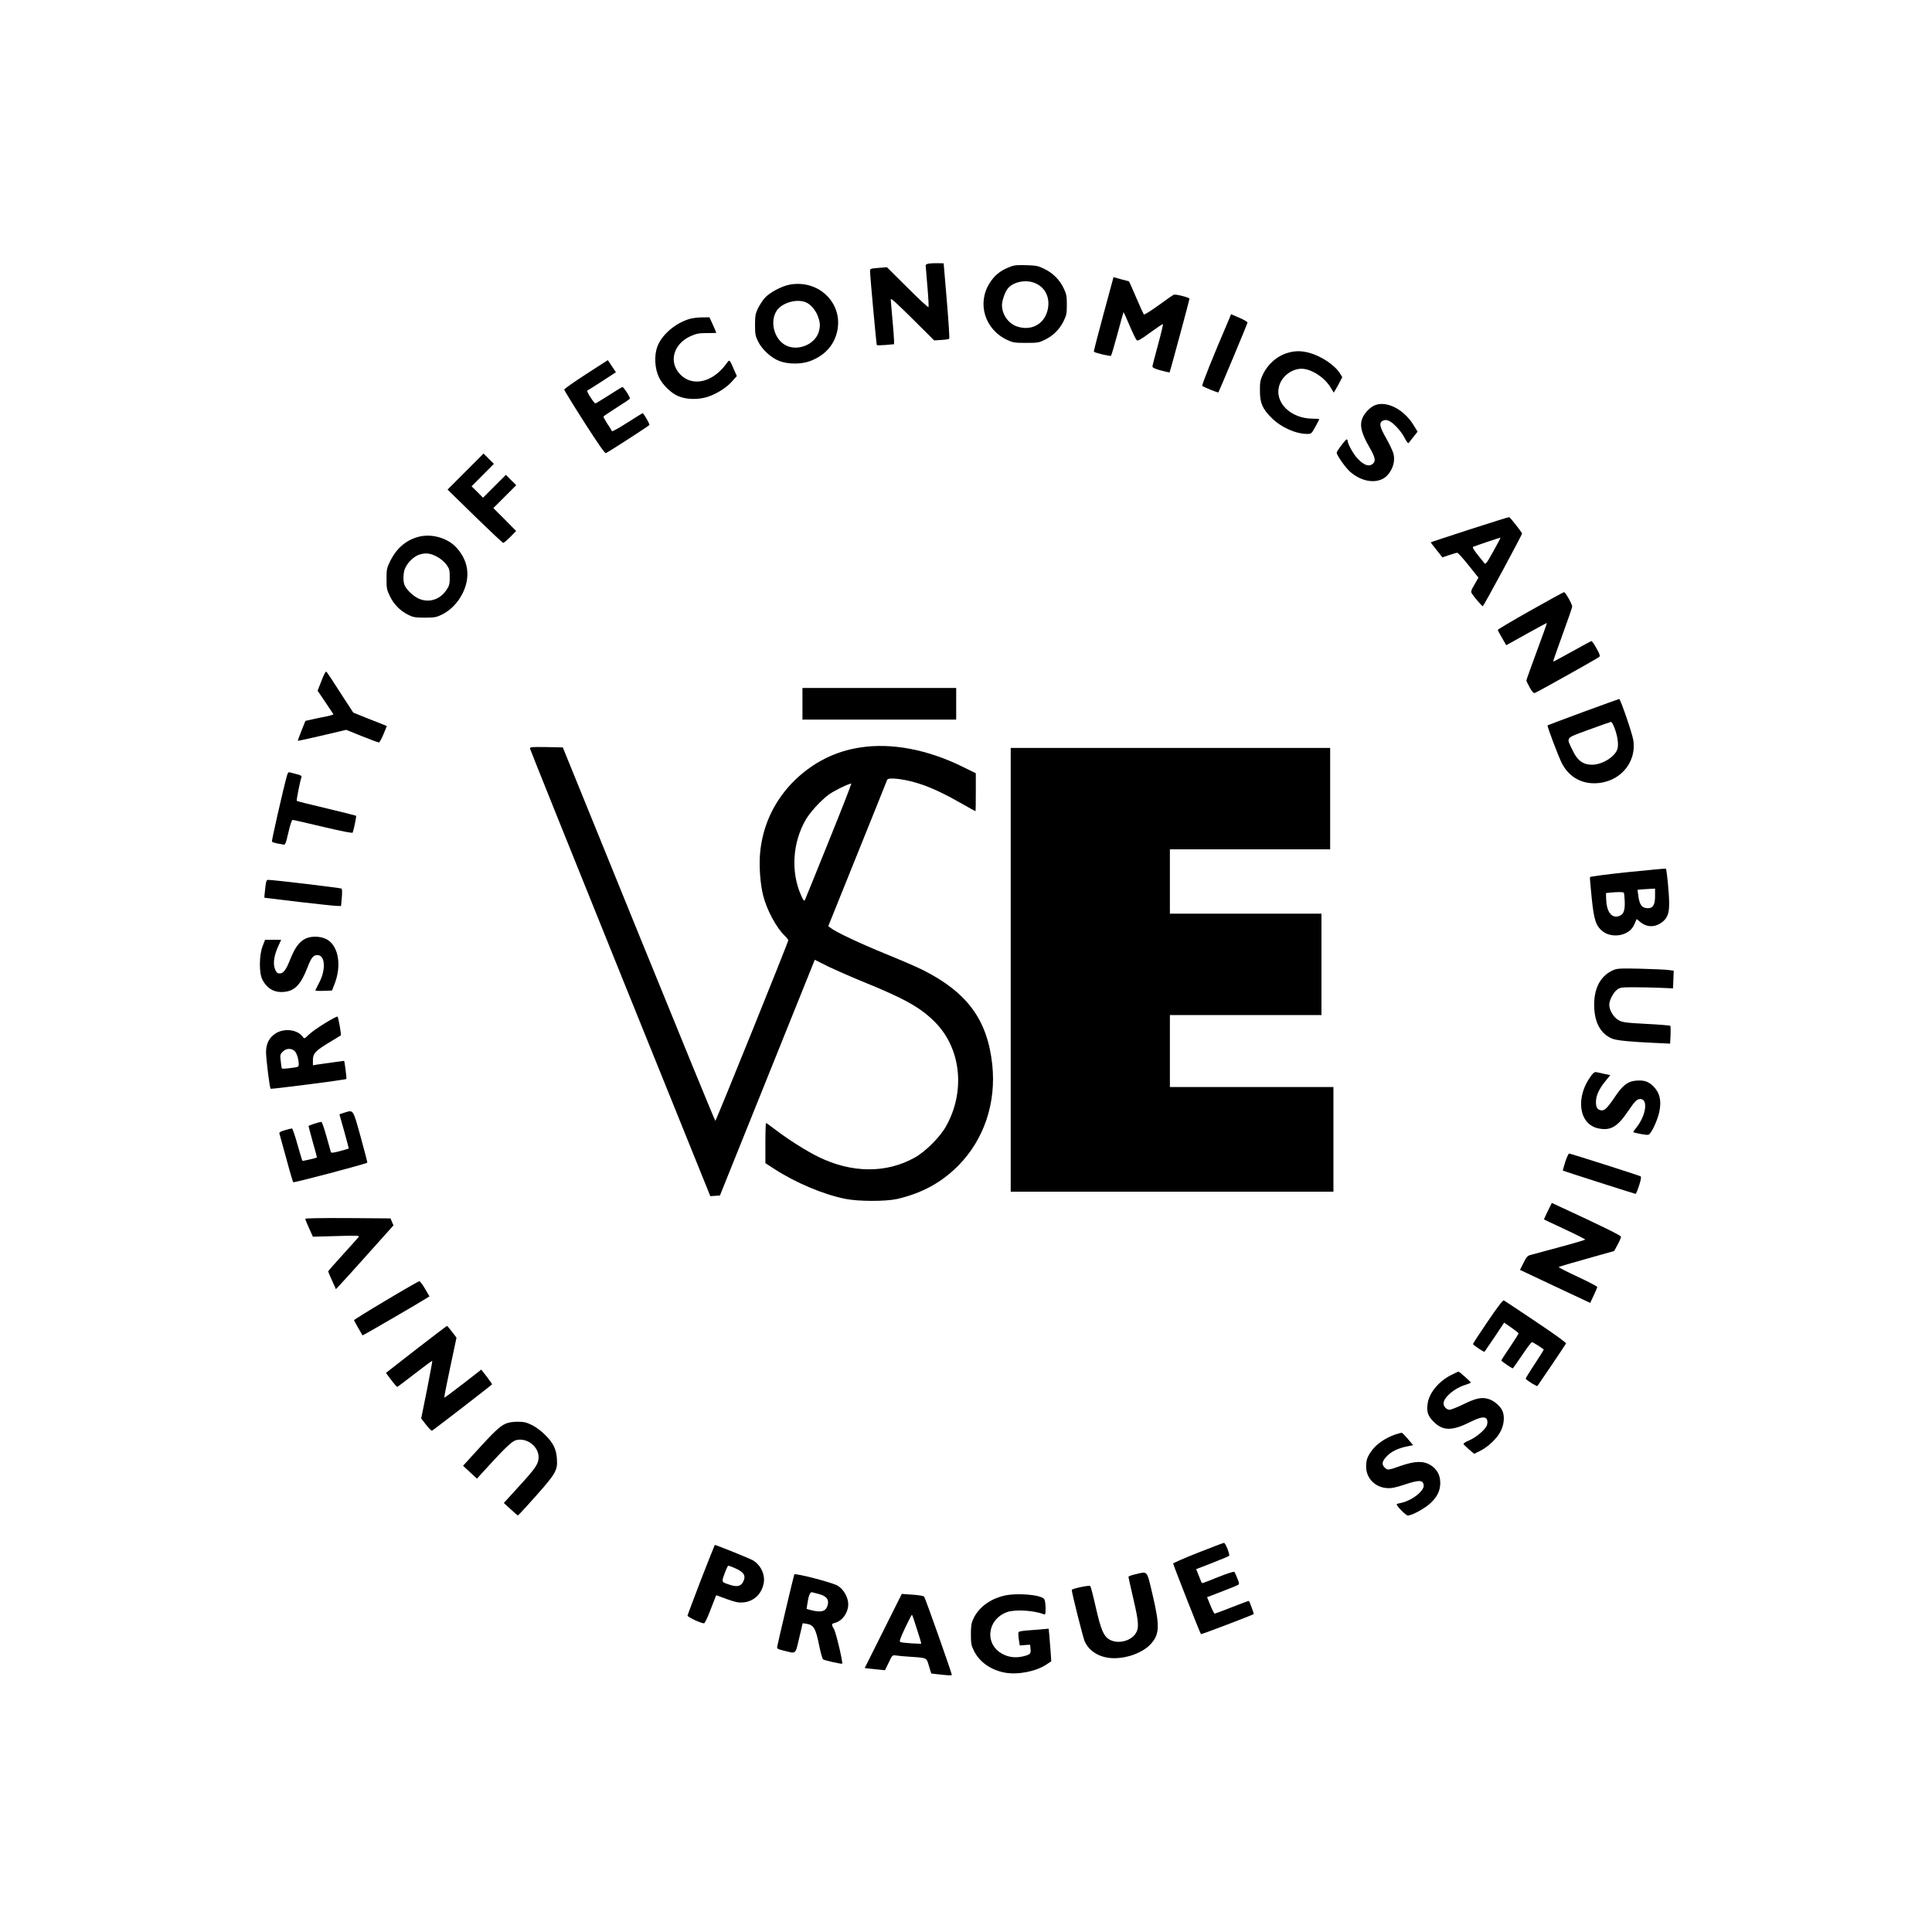 <?xml version="1.0" standalone="no"?>
<!DOCTYPE svg PUBLIC "-//W3C//DTD SVG 20010904//EN"
 "http://www.w3.org/TR/2001/REC-SVG-20010904/DTD/svg10.dtd">
<svg version="1.0" xmlns="http://www.w3.org/2000/svg"
 width="1772pt" height="1772pt" viewBox="0 0 1772 1772"
 preserveAspectRatio="xMidYMid meet">

<g transform="translate(0,1772) scale(0.1,-0.1)"
fill="#000000" stroke="none">
<path d="M8523 15303 c-18 -2 -33 -10 -33 -16 0 -7 7 -94 16 -195 9 -101 13
-186 10 -189 -4 -4 -91 77 -194 180 l-187 186 -77 -6 c-76 -6 -78 -7 -78 -32
1 -52 58 -672 62 -676 3 -3 39 -2 81 1 l77 7 0 36 c0 20 -7 108 -15 196 -8 88
-15 169 -15 180 0 14 60 -41 199 -179 l199 -198 65 4 c37 2 69 7 73 11 4 4 -6
161 -22 350 l-29 342 -50 1 c-27 1 -65 -1 -82 -3z"/>
<path d="M9249 15267 c-78 -33 -127 -73 -170 -140 -121 -187 -48 -428 159
-525 51 -24 68 -27 172 -27 107 0 119 2 174 29 76 37 135 96 172 172 25 52 29
70 29 149 0 77 -4 98 -27 147 -37 79 -98 142 -176 180 -60 30 -76 33 -172 36
-92 2 -112 0 -161 -21z m232 -139 c108 -37 159 -146 124 -265 -36 -122 -152
-180 -278 -137 -78 26 -137 110 -137 195 0 39 25 114 49 147 44 62 156 90 242
60z"/>
<path d="M10121 14838 c-51 -187 -91 -342 -88 -344 11 -11 151 -44 157 -37 4
4 31 96 60 203 29 107 53 196 55 198 1 1 26 -54 55 -123 29 -69 59 -130 66
-136 10 -8 39 8 124 71 62 45 114 80 116 77 3 -3 -17 -88 -45 -190 -28 -101
-51 -191 -51 -199 0 -10 25 -22 78 -36 42 -11 78 -19 79 -18 4 3 183 667 183
676 0 11 -126 44 -144 37 -8 -3 -71 -47 -141 -98 -69 -50 -130 -88 -134 -83
-4 5 -36 75 -71 157 -34 81 -64 147 -66 147 -2 0 -35 9 -73 19 l-68 19 -92
-340z"/>
<path d="M7246 15110 c-75 -13 -189 -74 -232 -123 -20 -23 -48 -67 -63 -97
-22 -47 -26 -68 -26 -150 0 -84 3 -102 28 -152 36 -73 119 -150 195 -179 80
-31 204 -31 284 0 130 50 213 139 244 261 65 259 -158 487 -430 440z m141
-161 c45 -17 91 -69 113 -126 23 -60 25 -91 10 -145 -32 -113 -184 -180 -295
-129 -112 50 -159 219 -91 322 48 71 178 110 263 78z"/>
<path d="M11272 14791 c-147 -342 -252 -605 -245 -610 13 -12 143 -64 148 -60
5 6 263 622 267 639 2 7 -29 26 -74 45 l-77 33 -19 -47z"/>
<path d="M6329 14796 c-130 -36 -258 -144 -299 -253 -32 -84 -25 -205 15 -286
34 -68 107 -140 173 -169 75 -34 190 -36 278 -6 86 30 171 85 223 145 l39 44
-25 57 c-44 101 -41 98 -72 55 -124 -171 -311 -214 -423 -96 -107 112 -63 277
94 349 54 24 76 29 150 29 49 0 88 1 88 2 0 2 -14 34 -31 73 l-32 70 -66 -1
c-36 0 -87 -6 -112 -13z"/>
<path d="M11819 14486 c-102 -27 -190 -103 -238 -205 -22 -48 -26 -69 -25
-146 0 -113 23 -165 109 -250 85 -85 220 -145 326 -145 35 0 39 3 73 65 20 36
36 68 36 70 0 3 -27 5 -59 5 -206 0 -358 153 -306 309 31 94 135 161 228 147
89 -14 195 -89 243 -173 l27 -44 18 30 c10 16 27 48 39 71 l21 41 -21 34 c-48
77 -173 160 -285 190 -70 18 -123 18 -186 1z"/>
<path d="M5375 14288 c-110 -71 -200 -135 -200 -141 0 -7 83 -142 184 -300
125 -195 188 -286 198 -283 22 9 393 248 399 258 5 8 -52 108 -62 108 -3 0
-66 -39 -141 -87 -75 -48 -138 -83 -140 -78 -2 6 -21 37 -43 69 -21 33 -37 63
-35 66 2 4 57 40 120 81 64 40 119 77 122 82 6 10 -56 107 -68 107 -5 0 -61
-34 -124 -75 -64 -41 -120 -75 -124 -75 -13 0 -85 114 -75 117 5 2 66 41 136
86 l127 83 -37 55 -37 56 -200 -129z"/>
<path d="M12615 14005 c-51 -18 -112 -85 -126 -139 -16 -60 2 -126 66 -239 59
-101 66 -134 37 -160 -36 -32 -85 -14 -146 53 -36 40 -86 131 -86 158 0 6 -3
12 -8 12 -11 0 -92 -107 -92 -122 0 -23 78 -134 121 -173 114 -103 268 -118
345 -33 51 56 72 132 54 199 -7 24 -36 87 -66 139 -61 106 -68 144 -29 162 18
8 32 8 54 -2 41 -17 114 -96 146 -160 15 -29 30 -49 34 -44 4 5 24 31 45 57
l38 48 -34 55 c-86 145 -244 229 -353 189z"/>
<path d="M4270 13395 l-165 -165 250 -245 c138 -134 255 -244 260 -244 6 -1
35 24 65 54 l54 55 -104 105 -105 105 105 105 105 105 -48 47 -47 48 -105
-105 -105 -105 -52 53 -53 52 103 103 102 103 -48 47 -47 47 -165 -165z"/>
<path d="M13480 12864 c-195 -64 -356 -116 -357 -118 -1 -1 14 -22 34 -46 19
-25 44 -56 54 -69 l18 -23 63 21 c34 12 67 21 74 21 7 0 53 -51 103 -114 l91
-114 -36 -63 c-32 -55 -35 -65 -24 -83 20 -32 92 -116 100 -116 7 0 360 653
360 667 0 9 -108 147 -118 150 -4 1 -167 -50 -362 -113z m217 -200 c-68 -120
-71 -125 -86 -105 -9 11 -38 47 -64 80 -33 42 -44 63 -35 66 33 13 244 84 250
84 3 1 -26 -56 -65 -125z"/>
<path d="M3833 12795 c-112 -31 -198 -106 -256 -225 -29 -59 -32 -73 -32 -160
0 -88 3 -101 33 -162 36 -74 95 -132 170 -169 40 -20 63 -24 147 -24 90 0 106
3 158 28 79 39 146 108 189 193 76 152 55 303 -58 424 -83 89 -231 129 -351
95z m182 -185 c28 -15 63 -46 80 -69 27 -38 30 -51 30 -115 0 -62 -4 -78 -28
-114 -62 -95 -169 -126 -264 -79 -52 27 -108 82 -124 124 -13 36 -11 109 5
147 24 57 83 115 135 130 57 18 102 12 166 -24z"/>
<path d="M14035 12119 c-165 -93 -299 -173 -298 -177 1 -5 19 -38 40 -74 l38
-66 185 103 c102 57 186 102 188 101 1 -2 -40 -119 -93 -260 -52 -141 -95
-261 -95 -267 0 -6 14 -36 31 -66 23 -41 35 -53 48 -48 27 10 575 317 589 330
10 9 5 25 -25 78 -20 37 -41 67 -46 67 -4 0 -85 -43 -179 -96 -93 -52 -171
-94 -173 -92 -1 2 37 113 86 247 49 133 89 250 89 258 0 22 -63 133 -75 132
-5 0 -145 -77 -310 -170z"/>
<path d="M2949 11477 l-36 -92 71 -105 c39 -58 72 -108 74 -111 1 -3 -26 -12
-60 -19 -35 -6 -93 -19 -130 -27 l-67 -15 -36 -90 c-20 -50 -35 -92 -33 -93 2
-1 102 21 223 49 l220 52 144 -58 c80 -32 150 -58 156 -58 6 0 25 34 42 75
l31 76 -32 13 c-17 7 -86 34 -154 61 l-122 49 -117 180 c-63 100 -121 186
-127 193 -8 9 -20 -10 -47 -80z"/>
<path d="M7360 11265 l0 -145 705 0 705 0 0 145 0 145 -705 0 -705 0 0 -145z"/>
<path d="M14521 11190 c-178 -66 -325 -121 -327 -123 -6 -6 99 -284 130 -345
60 -119 167 -186 296 -186 228 -1 394 184 360 398 -10 62 -118 376 -129 375
-3 0 -152 -54 -330 -119z m289 -152 c26 -69 36 -143 26 -183 -18 -72 -135
-147 -231 -149 -83 -1 -136 37 -179 127 -62 130 -76 112 146 194 106 39 198
71 204 72 6 1 22 -27 34 -61z"/>
<path d="M7888 10864 c-225 -34 -426 -135 -592 -294 -190 -183 -303 -419 -325
-679 -10 -119 2 -280 29 -386 34 -134 122 -296 199 -369 17 -17 31 -35 31 -40
0 -17 -662 -1656 -669 -1656 -4 0 -320 771 -703 1713 l-696 1712 -152 3 c-143
2 -151 1 -148 -16 2 -10 374 -937 828 -2061 l825 -2042 44 3 44 3 435 1081
435 1081 116 -58 c64 -31 206 -94 316 -139 392 -159 537 -240 670 -374 240
-241 282 -635 102 -956 -56 -100 -187 -231 -287 -287 -261 -146 -577 -144
-885 7 -110 54 -273 157 -395 250 -43 33 -81 60 -84 60 -3 0 -6 -83 -6 -184
l0 -184 83 -54 c196 -127 453 -235 652 -274 119 -24 369 -24 472 -1 227 52
408 150 563 307 235 238 348 573 311 925 -44 411 -229 664 -640 870 -52 26
-205 92 -340 147 -236 96 -456 200 -502 237 l-22 17 268 665 c147 365 270 670
272 677 11 27 179 5 319 -44 101 -34 229 -96 373 -179 63 -36 116 -65 118 -65
2 0 3 78 3 174 l0 174 -122 60 c-323 159 -654 221 -940 176z m-289 -865 c-116
-288 -214 -530 -218 -537 -5 -9 -17 7 -33 45 -97 216 -79 487 44 698 24 41 75
103 124 152 68 67 102 91 186 133 56 28 104 47 106 42 1 -5 -92 -245 -209
-533z"/>
<path d="M9270 8825 l0 -2035 1480 0 1480 0 0 480 0 480 -750 0 -750 0 0 330
0 330 695 0 695 0 0 465 0 465 -695 0 -695 0 0 295 0 295 735 0 735 0 0 465 0
465 -1465 0 -1465 0 0 -2035z"/>
<path d="M2631 10603 c-39 -144 -141 -595 -137 -602 3 -5 23 -12 43 -16 21 -3
48 -9 59 -11 20 -5 24 3 49 110 16 71 31 116 39 116 7 0 133 -29 280 -64 179
-42 269 -60 271 -52 12 33 35 150 31 154 -3 2 -125 33 -272 68 -146 34 -269
65 -272 69 -5 5 31 186 44 220 3 8 -12 17 -43 24 -26 7 -56 14 -65 17 -13 4
-19 -4 -27 -33z"/>
<path d="M14931 9721 c-198 -21 -346 -40 -348 -46 -2 -6 6 -93 16 -194 22
-206 38 -253 103 -305 48 -37 127 -47 192 -22 51 20 79 47 101 99 l16 38 30
-25 c65 -55 144 -54 211 2 44 38 58 79 57 174 0 84 -22 305 -30 311 -2 2 -159
-13 -348 -32z m249 -221 c0 -78 -19 -110 -64 -110 -56 0 -79 29 -90 117 l-7
52 43 4 c24 2 60 4 81 5 l37 2 0 -70z m-286 31 c3 -4 6 -42 8 -84 2 -88 -14
-121 -63 -132 -64 -14 -106 51 -108 167 l-1 47 38 4 c73 7 121 7 126 -2z"/>
<path d="M2435 9593 c-4 -32 -8 -69 -9 -83 l-1 -24 315 -38 c173 -20 331 -37
351 -37 l37 -1 7 76 c4 42 3 79 -2 84 -7 6 -632 81 -675 80 -13 0 -18 -13 -23
-57z"/>
<path d="M2804 9112 c-57 -27 -98 -81 -140 -186 -41 -105 -67 -138 -104 -134
-19 2 -28 12 -40 45 -17 51 -6 122 34 209 l25 54 -74 0 -74 0 -22 -57 c-33
-84 -34 -250 -2 -309 46 -87 116 -123 211 -110 89 12 144 72 201 220 36 93 54
116 92 116 71 0 80 -130 18 -250 -19 -36 -35 -69 -37 -73 -2 -4 31 -7 74 -5
l79 3 23 59 c65 164 39 338 -60 404 -54 35 -145 41 -204 14z"/>
<path d="M14809 8827 c-129 -49 -195 -173 -187 -351 7 -143 63 -240 164 -282
40 -17 163 -29 381 -39 l151 -7 4 78 c2 44 1 82 -2 85 -3 4 -101 12 -219 18
-190 10 -220 14 -255 34 -46 25 -86 91 -86 142 0 41 38 114 73 139 25 19 43
21 150 21 67 0 176 -2 242 -5 l120 -5 3 81 3 81 -46 6 c-25 4 -139 9 -253 12
-162 4 -215 3 -243 -8z"/>
<path d="M2980 8335 c-58 -35 -124 -82 -147 -104 -40 -39 -42 -40 -55 -22 -46
66 -163 83 -243 37 -64 -38 -95 -95 -95 -177 1 -68 33 -325 42 -335 6 -5 688
82 695 90 4 4 -17 166 -21 166 -7 0 -226 -31 -253 -35 l-33 -6 0 49 c0 60 24
86 160 167 52 32 96 58 96 59 6 6 -23 170 -31 172 -5 2 -57 -25 -115 -61z
m-281 -252 c22 -18 40 -74 41 -124 0 -25 -3 -26 -76 -35 -41 -6 -77 -7 -79 -4
-2 3 -7 33 -10 67 -7 57 -6 63 18 87 31 31 75 34 106 9z"/>
<path d="M14597 7858 c-150 -197 -119 -448 61 -487 113 -24 176 12 274 157 63
93 82 112 113 112 73 0 53 -149 -35 -260 -17 -21 -30 -40 -30 -43 0 -3 32 -11
70 -18 66 -11 71 -11 85 7 32 41 74 142 86 206 18 99 1 166 -56 224 -48 47
-86 59 -165 52 -74 -7 -120 -45 -197 -161 -66 -97 -90 -119 -125 -109 -29 7
-41 30 -40 76 0 57 28 118 85 188 l46 57 -52 11 c-28 6 -61 13 -73 16 -16 4
-28 -3 -47 -28z"/>
<path d="M3159 7515 l-46 -15 44 -156 c24 -86 43 -157 41 -159 -2 -1 -38 -11
-81 -23 -57 -15 -79 -18 -82 -9 -2 7 -21 72 -41 145 -20 72 -41 132 -46 132
-20 0 -118 -32 -118 -38 0 -4 18 -70 39 -147 22 -77 39 -140 38 -141 -12 -7
-130 -34 -133 -31 -3 3 -23 70 -46 151 -22 80 -45 146 -50 146 -6 0 -35 -7
-65 -16 -42 -12 -54 -20 -50 -32 92 -338 121 -439 127 -445 6 -7 663 167 679
179 2 2 -26 108 -61 236 -72 259 -65 249 -149 223z"/>
<path d="M14356 7063 c-13 -43 -23 -79 -23 -79 4 -4 661 -214 668 -214 5 0 19
35 33 78 17 55 21 79 13 83 -19 10 -643 209 -655 209 -6 0 -22 -35 -36 -77z"/>
<path d="M14196 6612 c-20 -41 -36 -75 -34 -77 2 -1 87 -42 191 -90 103 -48
187 -91 187 -94 0 -3 -107 -35 -238 -70 -130 -35 -251 -68 -267 -72 -25 -7
-37 -21 -62 -73 l-32 -63 322 -152 322 -151 32 68 c18 37 32 72 33 78 0 5 -81
48 -180 94 -99 46 -177 86 -174 89 3 3 119 38 257 76 l252 71 32 59 c18 33 32
66 30 73 -2 11 -169 94 -563 276 l-71 33 -37 -75z"/>
<path d="M2800 6541 c0 -6 16 -45 35 -87 l35 -77 216 6 c201 6 215 5 202 -10
-7 -10 -73 -82 -145 -162 -73 -80 -133 -148 -133 -152 0 -3 16 -42 36 -85 l35
-78 33 35 c19 19 137 150 264 292 l231 258 -14 32 -13 32 -391 3 c-244 1 -391
-1 -391 -7z"/>
<path d="M3540 5793 c-162 -96 -294 -178 -293 -182 2 -7 71 -129 78 -139 2 -3
529 303 592 344 l22 14 -41 70 c-22 38 -46 70 -52 69 -6 0 -144 -79 -306 -176z"/>
<path d="M13646 5601 c-75 -110 -136 -203 -136 -208 0 -9 100 -76 106 -71 2 2
43 63 92 135 l88 132 65 -45 c35 -25 65 -48 67 -52 1 -5 -34 -61 -78 -126 -44
-64 -80 -120 -80 -124 0 -7 95 -72 105 -72 2 0 41 54 85 120 44 66 85 120 91
120 8 0 82 -46 108 -67 2 -1 -35 -62 -83 -134 -48 -72 -85 -133 -83 -135 22
-23 103 -72 108 -66 7 8 253 372 262 389 5 7 -94 79 -275 200 -156 104 -288
193 -295 196 -8 5 -60 -63 -147 -192z"/>
<path d="M3817 5344 l-277 -216 27 -37 c47 -63 71 -91 77 -91 3 0 76 55 161
121 86 67 158 120 160 118 2 -2 -21 -122 -49 -267 l-53 -262 45 -58 c24 -31
49 -56 54 -54 9 2 547 418 551 425 1 2 -21 34 -48 70 l-51 65 -167 -130 c-93
-72 -170 -129 -172 -127 -2 3 22 127 54 277 l58 273 -41 54 c-23 30 -43 54
-46 54 -3 0 -130 -97 -283 -215z"/>
<path d="M13309 5108 c-113 -57 -202 -164 -215 -262 -11 -74 2 -113 55 -166
86 -86 170 -86 341 0 92 46 136 51 149 18 5 -13 4 -35 -1 -50 -14 -40 -99
-112 -163 -139 -31 -13 -54 -27 -52 -33 2 -5 25 -28 50 -50 l48 -40 55 27 c74
37 158 117 190 184 31 63 36 141 11 189 -23 45 -81 91 -129 104 -61 17 -115 5
-228 -51 -56 -27 -112 -49 -124 -49 -28 0 -56 29 -56 57 0 55 96 138 196 170
30 9 54 19 54 23 0 6 -105 100 -113 100 -2 0 -33 -14 -68 -32z"/>
<path d="M4635 4661 c-50 -22 -110 -79 -266 -251 l-122 -134 64 -59 64 -59 39
44 c213 234 278 298 319 309 97 26 207 -56 207 -156 0 -60 -26 -99 -176 -263
l-143 -157 62 -57 c34 -32 64 -57 67 -57 3 0 36 35 74 77 277 306 291 328 284
440 -2 44 -12 84 -28 117 -32 67 -123 155 -200 194 -53 26 -74 31 -134 31 -47
0 -85 -7 -111 -19z"/>
<path d="M12794 4562 c-83 -29 -163 -83 -205 -137 -48 -63 -59 -94 -59 -158 0
-103 80 -186 185 -195 46 -4 77 2 172 33 130 43 165 42 171 -7 6 -54 -113
-145 -215 -164 -18 -3 -33 -8 -33 -11 0 -18 85 -103 102 -103 39 0 163 68 212
117 61 59 85 112 86 181 0 72 -29 125 -87 163 -67 42 -144 40 -277 -6 -116
-41 -120 -41 -146 -15 -29 29 -25 55 15 99 42 46 104 77 187 94 l59 12 -48 57
c-26 31 -52 57 -58 57 -5 0 -33 -8 -61 -17z"/>
<path d="M10988 3479 c-126 -50 -228 -95 -228 -99 0 -11 247 -641 255 -648 4
-4 468 173 484 184 3 3 -35 108 -44 121 -1 2 -70 -24 -154 -57 -84 -33 -156
-60 -160 -60 -5 0 -22 34 -39 75 l-31 76 27 10 c110 42 240 93 254 101 16 8
16 12 -3 61 -11 28 -24 56 -28 60 -5 5 -71 -17 -147 -47 -76 -31 -141 -56
-145 -56 -4 0 -9 6 -12 13 -3 6 -14 35 -25 63 l-21 52 147 57 c81 32 151 61
155 65 10 9 -33 120 -47 119 -6 0 -113 -41 -238 -90z"/>
<path d="M6430 3233 c-67 -175 -123 -324 -124 -331 -1 -13 121 -70 151 -71 6
-1 30 47 53 107 23 59 46 117 50 129 l9 22 98 -36 c81 -29 107 -34 151 -30 91
9 159 68 183 160 23 83 -17 178 -94 225 -25 16 -338 142 -351 142 -1 0 -58
-143 -126 -317z m307 106 c88 -38 108 -71 78 -129 -20 -39 -55 -47 -119 -26
-81 26 -80 23 -50 104 14 40 30 72 34 72 5 0 30 -9 57 -21z"/>
<path d="M10418 3282 c-38 -8 -68 -19 -68 -25 0 -5 21 -98 46 -206 50 -214 53
-267 16 -319 -47 -65 -157 -91 -230 -53 -58 29 -84 89 -132 301 -23 102 -46
189 -50 193 -9 10 -170 -24 -170 -36 0 -26 103 -435 118 -470 41 -91 131 -147
246 -155 135 -8 290 49 365 134 76 87 79 162 13 444 -55 233 -43 218 -154 192z"/>
<path d="M7285 3280 c-4 -7 -151 -628 -157 -665 -3 -16 8 -22 67 -36 109 -27
99 -36 135 117 l32 136 35 -5 c67 -11 85 -42 117 -203 13 -64 29 -120 36 -124
16 -10 169 -44 174 -39 9 9 -56 286 -75 317 -25 43 -24 49 8 57 68 17 123 94
123 171 0 63 -43 139 -98 171 -47 28 -389 117 -397 103z m225 -180 c73 -19 98
-54 79 -110 -18 -50 -57 -61 -146 -39 l-45 12 6 41 c11 80 26 117 44 112 9 -3
37 -10 62 -16z"/>
<path d="M8101 2761 l-170 -340 42 -5 c23 -3 65 -7 93 -10 l51 -5 34 70 c33
70 34 70 69 65 19 -3 73 -8 120 -11 166 -11 157 -7 180 -85 l21 -69 42 -5 c99
-12 147 -15 147 -8 0 17 -244 708 -254 718 -6 7 -55 15 -108 18 l-97 7 -170
-340z m308 20 c23 -71 41 -132 41 -135 0 -6 -169 5 -191 13 -13 5 -6 26 42
129 32 67 60 122 63 122 3 0 23 -58 45 -129z"/>
<path d="M9207 3084 c-129 -31 -233 -109 -280 -212 -18 -38 -22 -66 -22 -142
0 -84 3 -102 28 -151 50 -102 154 -176 283 -200 117 -22 283 10 378 72 l48 32
-6 91 c-4 50 -9 117 -12 149 l-6 59 -77 -7 c-212 -16 -201 -14 -201 -43 0 -15
3 -44 7 -65 l6 -39 48 4 47 3 4 -38 c4 -44 -2 -51 -57 -66 -70 -19 -136 -14
-196 17 -172 87 -148 320 40 387 73 25 241 15 334 -20 15 -6 17 0 17 57 0 36
-6 72 -12 81 -30 41 -254 60 -371 31z"/>
</g>
</svg>
